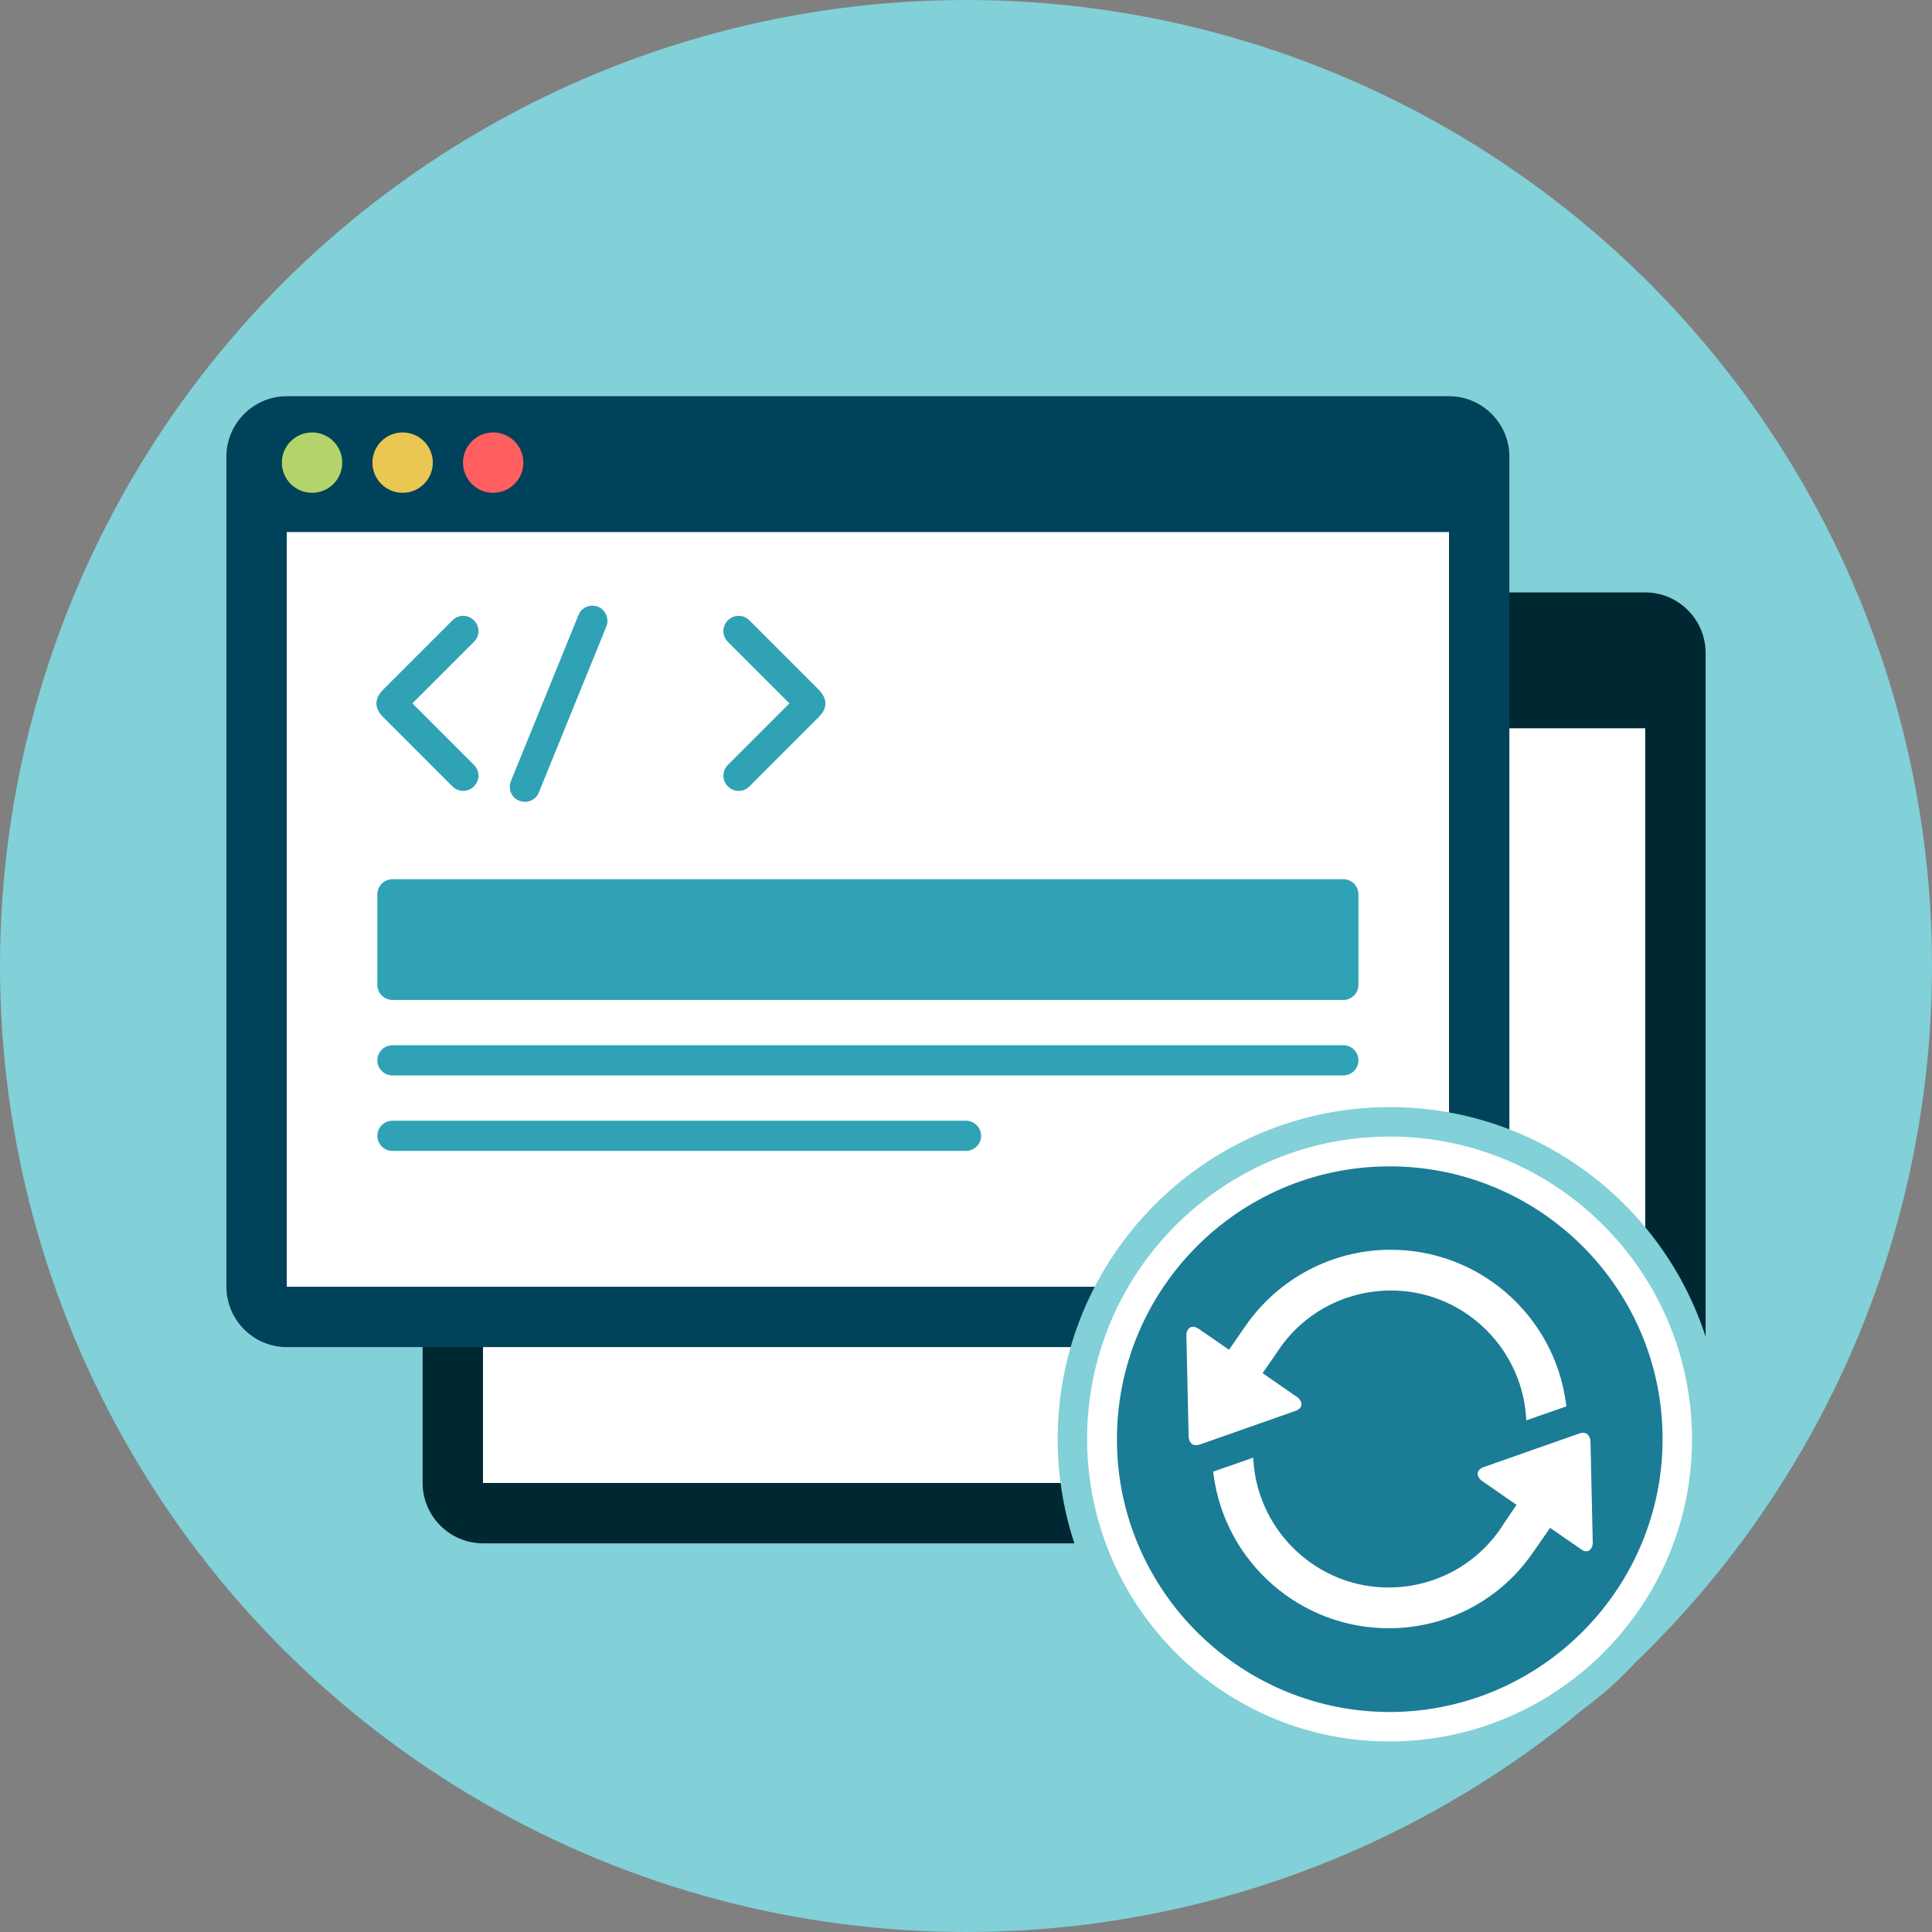 <?xml version="1.0" ?><svg id="Layer_1" style="enable-background:new 0 0 512 512;" version="1.1" viewBox="0 0 512 512" xml:space="preserve" xmlns="http://www.w3.org/2000/svg" xmlns:xlink="http://www.w3.org/1999/xlink"><rect x="0" y="0" width="512" height="512" fill="#808080" stroke="none"/><style type="text/css">
	.st0{fill:#82D0D8;}
	.st1{fill:#002833;}
	.st2{fill:#FFFFFF;}
	.st3{fill:#004259;}
	.st4{fill:#B4D36A;}
	.st5{fill:#EAC653;}
	.st6{fill:#FF5F5F;}
	.st7{fill:#30A2B5;}
	.st8{fill:#1B7C96;}
</style><g><g><circle class="st0" cx="256" cy="256" r="256"/><path class="st1" d="M452,173c0-8.8-7.2-16-16-16H128c-8.8,0-16,7.2-16,16v220c0,8.8,7.2,16,16,16h308c8.8,0,16-7.2,16-16V173z"/><rect class="st2" height="200" width="308" x="128" y="193"/><path class="st3" d="M400,121c0-8.8-7.2-16-16-16H76c-8.8,0-16,7.2-16,16v220c0,8.8,7.2,16,16,16h308c8.8,0,16-7.2,16-16V121z"/><rect class="st2" height="200" width="308" x="76" y="141"/><circle class="st4" cx="82.7" cy="122.6" r="8"/><circle class="st5" cx="106.7" cy="122.6" r="8"/><circle class="st6" cx="130.7" cy="122.6" r="8"/><g><path class="st7" d="M360,237c0-2.2-1.8-4-4-4H104c-2.2,0-4,1.8-4,4v24c0,2.2,1.8,4,4,4h252c2.2,0,4-1.8,4-4V237z"/><path class="st7" d="M360,281c0-2.2-1.8-4-4-4H104c-2.2,0-4,1.8-4,4l0,0c0,2.2,1.8,4,4,4h252C358.2,285,360,283.2,360,281     L360,281z"/><path class="st7" d="M260,301c0-2.2-1.8-4-4-4H104c-2.2,0-4,1.8-4,4l0,0c0,2.2,1.8,4,4,4h152C258.2,305,260,303.2,260,301     L260,301z"/><path class="st7" d="M109.3,186.4l16.3-16.3c1.6-1.6,1.6-4.1,0-5.7c-1.6-1.6-4.1-1.6-5.7,0l-18.3,18.3c-3.6,3.6-1,6.4,0,7.4     l18.3,18.3c1.6,1.6,4.1,1.6,5.7,0c1.6-1.6,1.6-4.1,0-5.7L109.3,186.4z"/><path class="st7" d="M209.2,186.4l-16.3-16.3c-1.6-1.6-1.6-4.1,0-5.7c1.6-1.6,4.1-1.6,5.7,0l18.3,18.3c3.6,3.6,1,6.4,0,7.4     l-18.3,18.3c-1.6,1.6-4.1,1.6-5.7,0c-1.6-1.6-1.6-4.1,0-5.7L209.2,186.4z"/><path class="st7" d="M158.5,160.8c-2-0.8-4.4,0.1-5.2,2.2l-17.9,44c-0.8,2,0.1,4.4,2.2,5.2c2,0.8,4.4-0.1,5.2-2.2l17.9-44     C161.5,164,160.5,161.6,158.5,160.8z"/></g></g><g><path class="st0" d="M369,469.4c-48.5,0.4-88.3-38.7-88.7-87.3c-0.4-48.5,38.7-88.3,87.3-88.7c48.5-0.4,88.3,38.7,88.7,87.3    C456.7,429.2,417.5,469,369,469.4z"/><path class="st2" d="M368.9,461.5c-44.2,0.4-80.4-35.3-80.8-79.5s35.3-80.4,79.5-80.8s80.4,35.3,80.8,79.5    S413.1,461.1,368.9,461.5z"/><path class="st8" d="M368.9,453.7C329,454,296.3,421.8,296,382c-0.3-39.9,31.8-72.6,71.7-72.9c39.9-0.3,72.6,31.8,72.9,71.7    C440.9,420.6,408.7,453.3,368.9,453.7z"/><path class="st2" d="M368.4,431.5c-23.6,0.2-43.7-17.3-46.8-40.7l-0.1-0.8l10.6-3.7l0.1,1.3c1.5,18.7,17.3,33.3,36.1,33.1    c12-0.1,23.1-6.1,29.7-16.1l0.5-0.8l0,0l3.4-5l-9.1-6.3c-1-0.7-1.2-1.5-1.2-2c0-0.5,0.3-1.1,1.3-1.6l25.6-9c0.3-0.1,0.6-0.2,1-0.2    c0.6,0,1.1,0.2,1.4,0.6c0.4,0.5,0.6,1.1,0.6,1.9l0.6,26.8c-0.1,1.5-1,2.1-1.7,2.1l0,0c-0.5,0-1-0.2-1.5-0.6l-8.1-5.6l-4.6,6.6l0,0    C397.6,424,383.5,431.4,368.4,431.5z"/><path class="st2" d="M317,383c-0.6,0-1.1-0.2-1.4-0.6c-0.4-0.5-0.6-1.1-0.6-1.9l-0.6-26.8c0.1-1.5,1-2.1,1.7-2.1    c0.5,0,1,0.2,1.5,0.5l8.1,5.6l4.5-6.5l0,0c8.7-12.4,22.8-19.9,38-20c23.6-0.2,43.7,17.3,46.8,40.7l0.1,0.8l-10.6,3.7l-0.1-1.3    c-1.5-18.7-17.3-33.3-36.1-33.1c-12,0.1-23.1,6.1-29.7,16.1L338,359l0,0l-3.4,4.9l9.1,6.3c1,0.7,1.2,1.5,1.2,2    c0,0.5-0.3,1.1-1.3,1.6l-25.6,9C317.7,382.9,317.3,383,317,383L317,383z"/></g></g></svg>